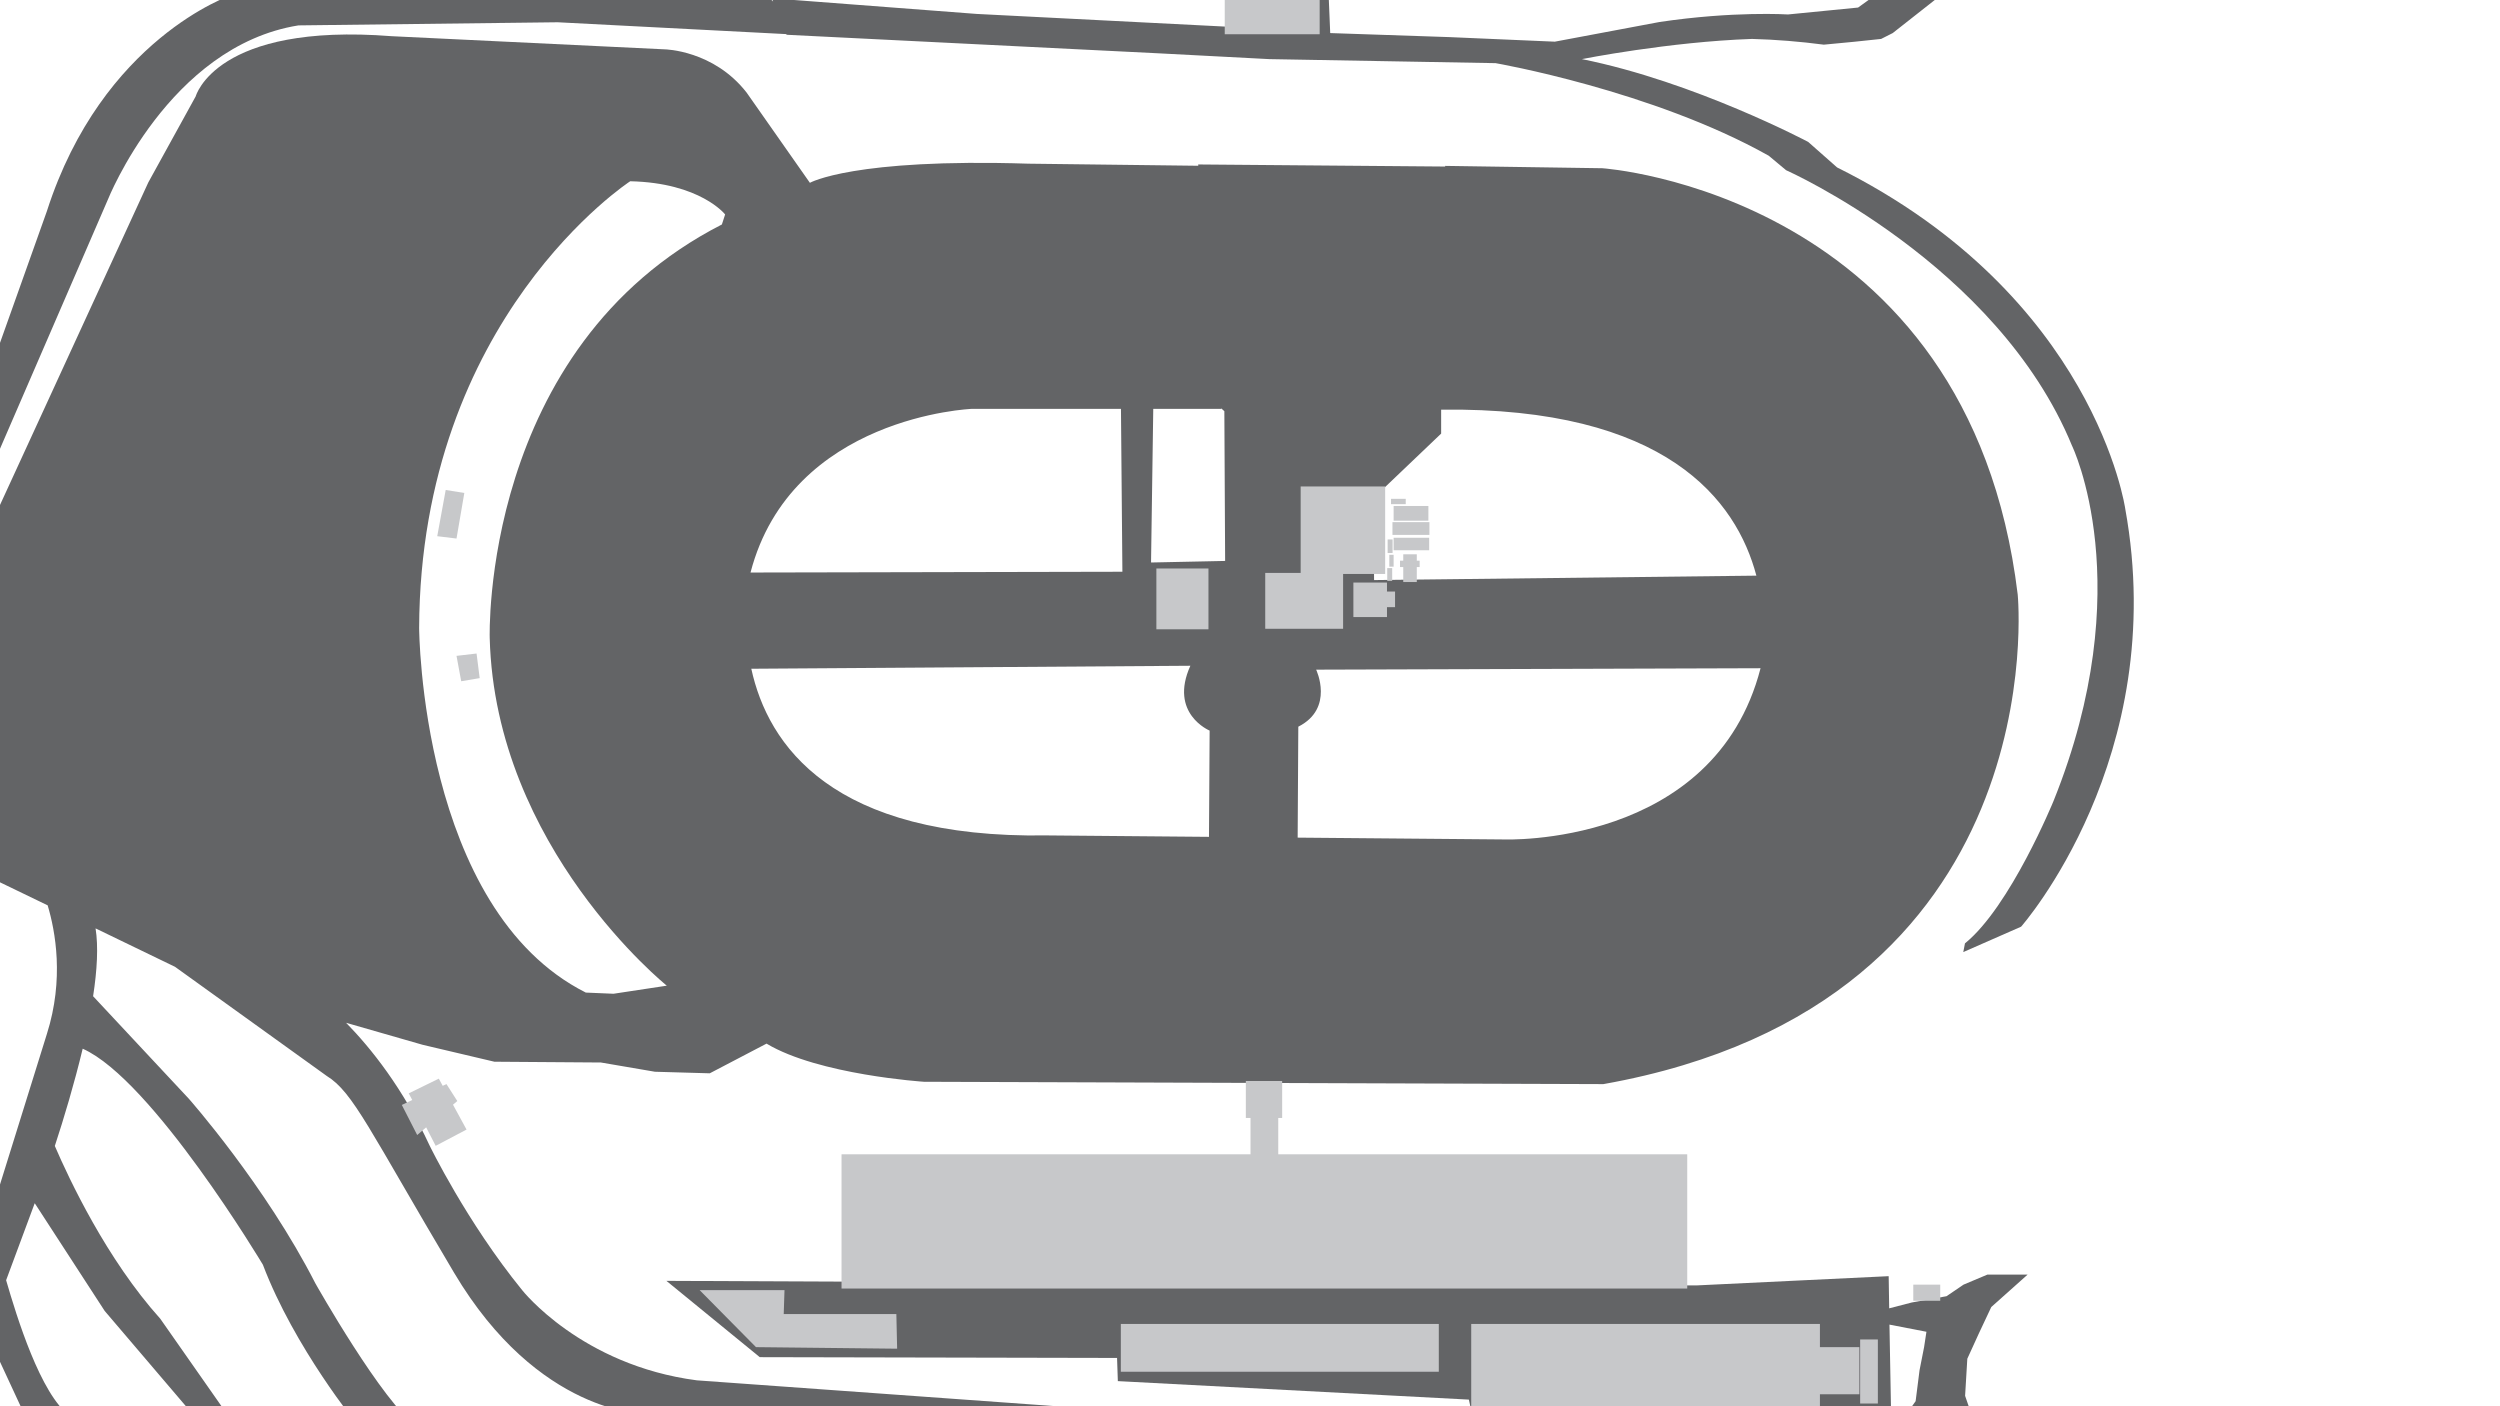 <?xml version="1.0" encoding="utf-8"?>
<!-- Generator: Adobe Illustrator 24.0.1, SVG Export Plug-In . SVG Version: 6.00 Build 0)  -->
<svg version="1.1" id="Background_Details" xmlns="http://www.w3.org/2000/svg" xmlns:xlink="http://www.w3.org/1999/xlink" x="0px"
	 y="0px" viewBox="0 0 1920 1080" style="enable-background:new 0 0 1920 1080;" xml:space="preserve">
<style type="text/css">
	.st0{fill:#636466;}
	.st1{fill:#C7C8CA;}
</style>
<title>background</title>
<g id="Pavement">
	<path class="st0" d="M535.2,1060.1c-88.9-11.6-134.2-69.3-134.2-69.3c-42.7-52.5-71.1-111.1-71.1-111.1
		c-20.4-43.9-44.8-74.5-64.1-94.2l58.8,16.9l55.1,13l81.8,0.6l41.5,7.1l42.1,1.2l43.6-22.8c40,24,120.9,29.3,120.9,29.3l521.8,1.8
		c349.3-62.2,318.2-376,318.2-376c-37.3-308.5-319-327.4-319-327.4l-120.7-1.8l0,0.5l-189.7-1.6l0.1,1l-130.4-1.6
		C655.2,121.4,622,140.4,622,140.4l-48.6-69.3c-25.4-32.6-62.8-33.2-62.8-33.2L300.9,27.8C165.7,17.2,150.3,74,150.3,74l-36.4,66.1
		L-7.9,405l-8,235.6l8,3.6v29.6l44.5,21.5c5.9,19.7,12.8,56.6-0.6,98.8L-9,938.6l4.1,51.2v45.5l23.1,49.8l35.5,2.4
		c-22.6-16.6-40.9-76.4-49-104.3l21.8-58.7c0,0,0.1-0.2,0.2-0.4l53.7,82.7l68.2,80l28.4,3l-53.9-77c-41.2-45.8-70-107.2-81-132.7
		c7-21.3,15-48,21.4-74.7c53.5,23.8,138.4,165.9,138.4,165.9c24.3,64,72.9,123.3,72.9,123.3l45.6,1.2
		c-26.1-17.8-78.2-110.2-78.2-110.2C203.7,910.2,145,843.8,145,843.8l-73.5-78.7c3.1-20,4.1-38.2,1.9-52.1l61,29.5l116.5,83.8
		c20.4,12.5,32.9,41.8,97.8,151.1s146.7,108.5,146.7,108.5l337.8,16.9l-0.9-21.3L535.2,1060.1z M577,513.6l337.2-2.3
		c-16.6,36.8,14.8,49.8,14.8,49.8l-0.5,81.6l-124.5-1.1C639.1,644.2,589.8,572.3,577,513.6z M1106.8,333v-18.4
		c173.1-2.1,226.8,69.7,242.1,127.5l-293.6,3.4l-0.6-62.8L1106.8,333z M1010.8,514.3l341.3-1.1c-35.6,138-197.3,131.5-197.3,131.5
		l-158.2-1.4l0.5-85.2C1025,544,1010.8,514.3,1010.8,514.3z M940.9,430.8L884,432l1.7-118h52.2l0-0.4l2.4,2.2L940.9,430.8z
		 M746.5,314h114.4l1.1,125.1l-285.6,0.6c0,0,0,0,0,0C607.8,319.4,746.5,314,746.5,314z M484,139.2c53.9,1.2,72.9,25.5,72.9,25.5
		l-2.5,7.7C369,267.2,376.1,490,376.1,490c4.2,161.2,136,267,136,267l-40.9,6.2l-21.3-0.9c-127.1-64-128-280-128-280
		C322.8,244.1,484,139.2,484,139.2z"/>
	<polygon class="st0" points="1508,986.6 1494.9,995.5 1468.3,1000.3 1450.9,1004.8 1450.5,980.1 1302.9,987.2 511.8,983.7 
		583.5,1042.3 857.9,1042.9 858.5,1060.7 1128.1,1074.9 1129.9,1083.2 1452.3,1082.6 1451.1,1017.3 1479.5,1022.8 1477.7,1034.6 
		1474.2,1052.4 1471.2,1076.1 1465.3,1084.4 1514.5,1087.4 1509.2,1072 1510.9,1043.5 1519.8,1024 1529.3,1003.8 1557.2,978.9 
		1526.3,978.9 	"/>
	<path class="st0" d="M82.8,153.4c0,0,46.8-117.9,146.4-133.9l199.1-2.4l175.6,9.1l0.2,0.5L890.8,41l84,4.4l173.8,3.1
		c0,0,120.4,20.9,209.8,71.1l13.3,11.1c0,0,162.2,72,219.6,211.6c0,0,52.4,107.6-14.2,272.9c0,0-33.3,81.3-68,109.3l-1.3,6.7
		l44.4-19.5c0,0,114.7-129.8,80-320.9c0,0-23.1-163.6-221.3-262.2l-22.2-19.6c0,0-87.1-46.2-173.8-63.6c0,0,66.7-13.3,130.7-15.5
		c18.4,0.5,36.8,2,55.1,4.4l23.1-2.2l20.9-2.2l8.9-4.5l35.6-28l-49.3-0.9l-12.9,9.3l-53.8,5.3c0,0-41.8-2.7-98.7,5.8l-80.4,15.1
		l-80.9-3.5l-91.6-3.1l-1.3-31.1l-77.8,0.4v25.8l-192.4-9.8l-157.3-12l1,2.5l-5.3-4.9H177.6c0,0-99,33.2-141.6,165.9L-9,288.6
		l5.3,64.6L82.8,153.4z"/>
</g>
<g id="Buildings">
	<rect x="888.1" y="436.6" class="st1" width="40" height="46.7"/>
	<polygon class="st1" points="998.9,440 971.7,440 971.7,482.9 1031.5,482.9 1031.5,440.8 1063.8,440.8 1063.8,373.6 998.9,373.6 	
		"/>
	<rect x="1068.3" y="383.1" class="st1" width="11.3" height="4.1"/>
	<rect x="1070.3" y="413" class="st1" width="27.3" height="9.6"/>
	<rect x="1069.4" y="401" class="st1" width="28.4" height="9.8"/>
	<rect x="1070.3" y="388.6" class="st1" width="26.7" height="11.3"/>
	<polygon class="st1" points="1088.1,447 1088.1,435.5 1090.3,435.5 1090.3,430.6 1088.1,430.6 1088.1,425.7 1077.7,425.7 
		1077.7,430.6 1075.2,430.6 1075.2,435.5 1077.7,435.5 1077.7,447 	"/>
	<polygon class="st1" points="1039.4,447.4 1039.4,473.9 1065.2,473.9 1065.2,466.3 1071.4,466.3 1071.4,454.3 1065.2,454.3 
		1065.2,447.4 	"/>
	<rect x="1065.7" y="414.3" class="st1" width="3.8" height="10.4"/>
	<rect x="1067" y="426.1" class="st1" width="3.3" height="9.1"/>
	<rect x="1065.4" y="436.3" class="st1" width="3.8" height="9.8"/>
	<polygon class="st1" points="1295.8,886.5 981.7,886.5 981.7,858.6 984.7,858.6 984.7,830.2 956.8,830.2 956.8,858.6 960.4,858.6 
		960.4,886.5 646.3,886.5 646.3,989.6 1295.8,989.6 	"/>
	<polygon class="st1" points="601.9,1009.2 602.5,990.8 537.3,990.8 580.6,1034.6 689,1035.8 688.4,1009.2 	"/>
	<rect x="860.8" y="1016.8" class="st1" width="244.2" height="36.7"/>
	<polygon class="st1" points="1397.7,1016.8 1129.9,1016.8 1129.9,1080.3 1397.7,1080.3 1397.7,1070.8 1428,1070.8 1428,1034.6 
		1397.7,1034.6 	"/>
	<rect x="1428.6" y="1028.7" class="st1" width="13.6" height="49.2"/>
	<rect x="1469.4" y="986.6" class="st1" width="20.7" height="12.4"/>
	<polygon class="st1" points="351.2,845.6 342.9,832.6 340,833.9 337,828.4 313.9,839.7 316.6,844.8 308.6,848.6 320.4,871.7 
		327.3,865.8 334.6,880 358.3,867.5 347.9,848.4 	"/>
	<polygon class="st1" points="356.6,378.6 342.3,376.3 335.8,411.8 350.6,413.6 	"/>
	<polygon class="st1" points="350.6,503.7 354.2,523.2 368.4,520.8 366,501.9 	"/>
	<rect x="940.6" y="-6.6" class="st1" width="72.9" height="32.9"/>
</g>
</svg>
